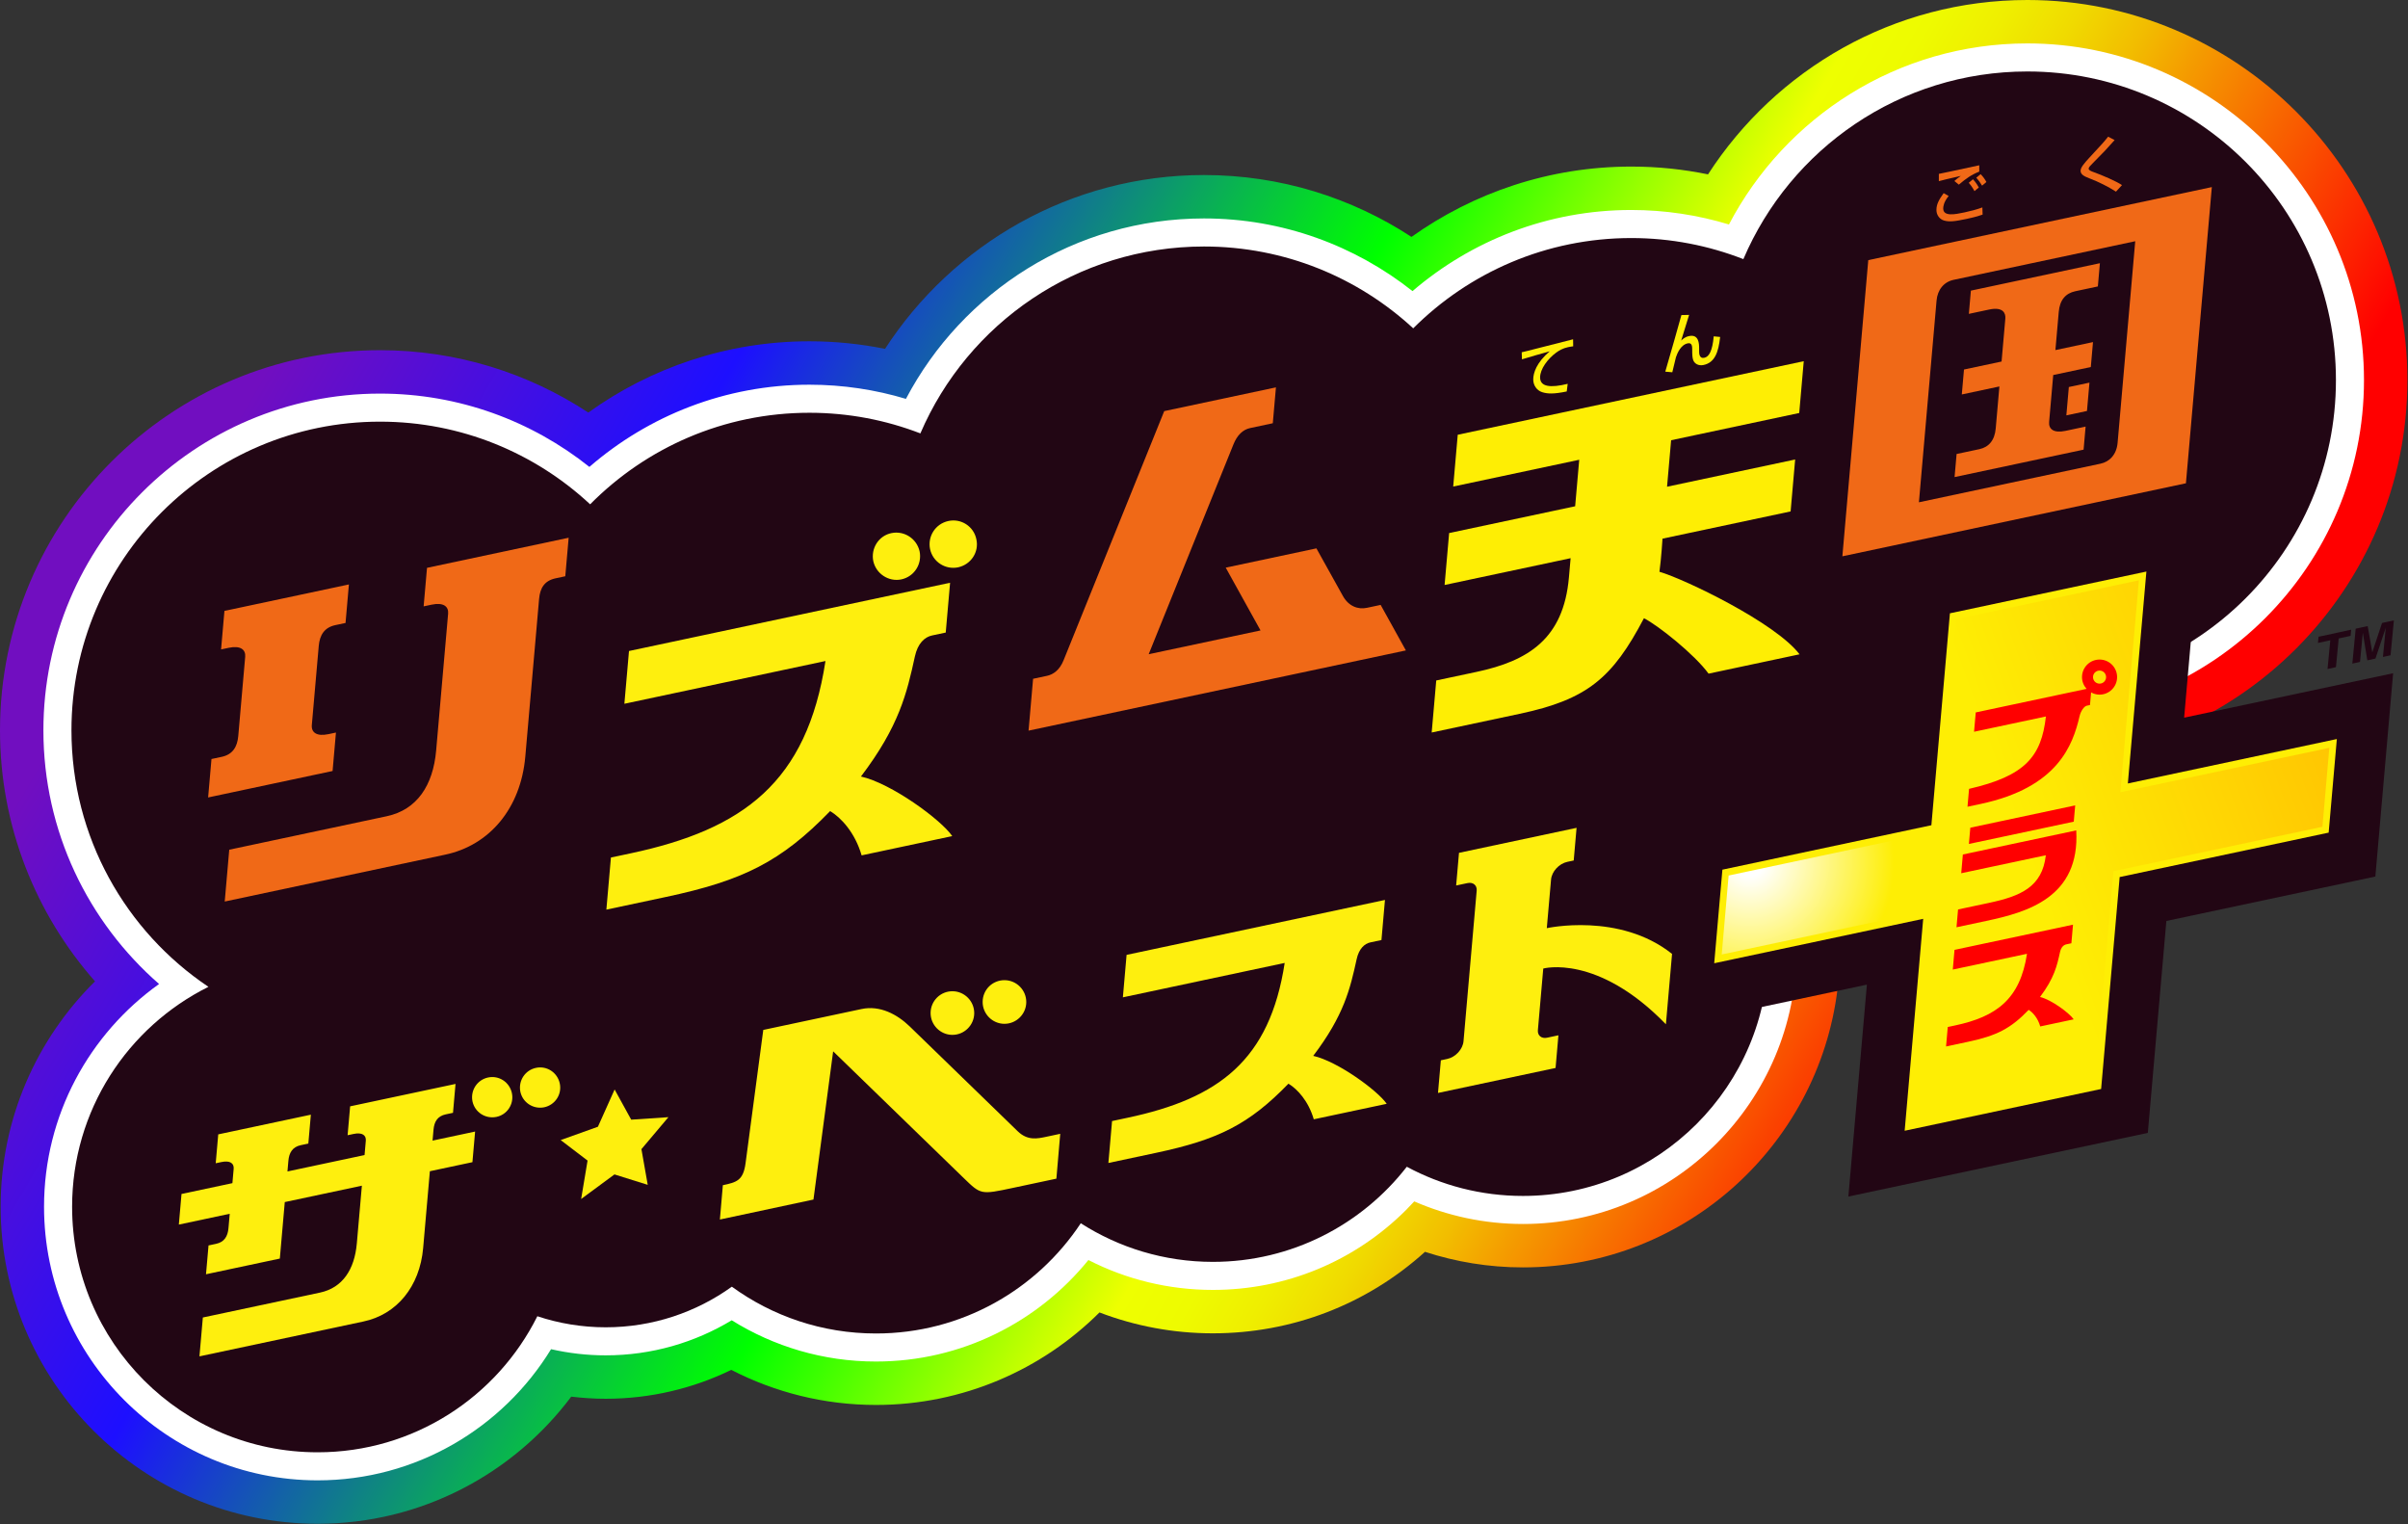 <?xml version="1.0" encoding="UTF-8" standalone="no"?>
<!-- Generator: Adobe Illustrator 25.0.0, SVG Export Plug-In . SVG Version: 6.00 Build 0)  -->

<svg
   version="1.1"
   id="Layer_1"
   x="0px"
   y="0px"
   viewBox="0 0 666.667 421.904"
   xml:space="preserve"
   sodipodi:docname="Rhythm Tengoku The Best+ (リズム天国 ザ・ベスト＋) Logo (Fever Style).svg"
   width="666.667"
   height="421.904"
   inkscape:version="1.2.2 (b0a8486541, 2022-12-01)"
   xmlns:inkscape="http://www.inkscape.org/namespaces/inkscape"
   xmlns:sodipodi="http://sodipodi.sourceforge.net/DTD/sodipodi-0.dtd"
   xmlns:xlink="http://www.w3.org/1999/xlink"
   xmlns="http://www.w3.org/2000/svg"
   xmlns:svg="http://www.w3.org/2000/svg"><rect x="0" y="0" width="666.667" height="421.904" fill="#333333" stroke="none"/><defs
   id="defs79" /><sodipodi:namedview
   id="namedview77"
   pagecolor="#505050"
   bordercolor="#eeeeee"
   borderopacity="1"
   inkscape:showpageshadow="0"
   inkscape:pageopacity="0"
   inkscape:pagecheckerboard="0"
   inkscape:deskcolor="#505050"
   showgrid="false"
   inkscape:zoom="2.844"
   inkscape:cx="250.17581"
   inkscape:cy="158.22785"
   inkscape:window-width="2560"
   inkscape:window-height="1404"
   inkscape:window-x="2560"
   inkscape:window-y="0"
   inkscape:window-maximized="1"
   inkscape:current-layer="Layer_1" />
<style
   type="text/css"
   id="style2">
	.st0{fill:url(#Spectrum_1_);}
	.st1{fill:#FFFFFF;}
	.st2{fill:#220614;}
	.st3{fill:#FEEE04;}
	.st4{fill:url(#SVGID_1_);}
	.st5{clip-path:url(#SVGID_3_);fill:url(#SVGID_4_);}
	.st6{fill:#FF0000;}
	.st7{fill:#FEEF0E;}
	.st8{fill:#F06917;}
</style>
<g
   id="Cloud_00000017518880614512439360000012841072752615782043_"
   transform="scale(1.333)">
	<linearGradient
   id="Spectrum_1_"
   gradientUnits="userSpaceOnUse"
   x1="411.134"
   y1="253.977"
   x2="49.333"
   y2="45.091">
		<stop
   offset="0.05"
   style="stop-color:#FF0000"
   id="stop4" />
		<stop
   offset="0.2"
   style="stop-color:#F49F00"
   id="stop6" />
		<stop
   offset="0.226"
   style="stop-color:#F2BD00"
   id="stop8" />
		<stop
   offset="0.258"
   style="stop-color:#F0DA00"
   id="stop10" />
		<stop
   offset="0.289"
   style="stop-color:#EFEE00"
   id="stop12" />
		<stop
   offset="0.32"
   style="stop-color:#EEFB00"
   id="stop14" />
		<stop
   offset="0.35"
   style="stop-color:#EEFF00"
   id="stop16" />
		<stop
   offset="0.5"
   style="stop-color:#00FF00"
   id="stop18" />
		<stop
   offset="0.75"
   style="stop-color:#1D0FFF"
   id="stop20" />
		<stop
   offset="0.95"
   style="stop-color:#710EC0"
   id="stop22" />
	</linearGradient>
	<path
   id="Spectrum"
   class="st0"
   d="m 421.064,0 c -27.788,3.1e-4 -52.25,14.447 -66.32,36.21 -5.149,-1.06 -10.478,-1.618 -15.936,-1.618 -17.005,0 -32.757,5.423 -45.657,14.605 -12.4,-8.113 -27.199,-12.849 -43.091,-12.849 -27.741,0 -52.167,14.397 -66.248,36.098 -5.075,-1.028 -10.323,-1.572 -15.696,-1.572 -17.125,0 -32.98,5.499 -45.931,14.8 C 109.754,77.497 94.896,72.722 78.936,72.722 35.411,72.722 0,108.132 0,151.658 c 0,19.967 7.467,38.213 19.735,52.13 -12.091,11.943 -19.601,28.514 -19.601,46.811 0,36.298 29.531,65.83 65.83,65.83 21.519,0 40.659,-10.38 52.678,-26.395 2.356,0.279 4.74,0.437 7.149,0.437 9.35,0 18.203,-2.16 26.094,-6 9.014,4.645 19.223,7.285 30.043,7.285 18.101,0 34.517,-7.346 46.429,-19.209 7.418,2.837 15.363,4.337 23.543,4.336 16.437,0 31.953,-5.986 44.063,-16.923 6.411,2.089 13.245,3.233 20.345,3.233 34.141,0 62.288,-26.128 65.514,-59.437 19.37,-8.05 34.082,-25.094 38.923,-45.891 0.107,4.3e-4 0.213,0.008 0.321,0.008 C 464.59,157.872 500,122.462 500,78.936 500,35.411 464.59,0 421.064,0 Z"
   style="fill:url(#Spectrum_1_)" />
	<path
   id="White"
   class="st1"
   d="M 421.064,9.014 C 394.165,9.014 370.781,24.292 359.091,46.616 352.668,44.665 345.861,43.606 338.809,43.606 c -17.337,0 -33.208,6.357 -45.44,16.844 -11.92,-9.434 -26.961,-15.088 -43.308,-15.088 -26.845,0 -50.191,15.215 -61.905,37.467 -6.352,-1.904 -13.076,-2.941 -20.039,-2.941 -17.461,0 -33.435,6.448 -45.702,17.07 -11.946,-9.516 -27.055,-15.222 -43.479,-15.222 -38.555,0 -69.922,31.367 -69.922,69.922 0,21.001 9.319,39.854 24.024,52.682 -14.445,10.312 -23.89,27.198 -23.89,46.258 0,31.328 25.488,56.816 56.816,56.816 20.499,0 38.495,-10.915 48.488,-27.236 3.679,0.835 7.474,1.278 11.338,1.278 9.571,0 18.531,-2.663 26.183,-7.282 8.703,5.423 18.966,8.567 29.954,8.567 17.796,0 33.7,-8.23 44.126,-21.078 7.906,4.048 16.708,6.205 25.846,6.205 15.176,0 29.444,-5.91 40.175,-16.641 0.568,-0.568 1.115,-1.151 1.656,-1.739 6.925,3.011 14.556,4.69 22.576,4.69 31.328,0 56.816,-25.488 56.816,-56.816 0,-0.017 -10e-4,-0.034 -10e-4,-0.051 21.637,-6.572 37.845,-25.725 40.067,-48.908 2.587,0.291 5.212,0.456 7.875,0.456 38.556,0 69.922,-31.367 69.922,-69.922 0,-38.555 -31.366,-69.922 -69.922,-69.922 z" />
	<path
   id="Black"
   class="st2"
   d="m 421.065,14.842 c -26.48,6e-5 -49.206,16.06 -58.978,38.97 -7.218,-2.816 -15.063,-4.378 -23.277,-4.378 -17.686,0 -33.698,7.164 -45.295,18.747 -11.423,-10.543 -26.683,-16.991 -43.453,-16.991 -26.418,6e-5 -49.096,15.986 -58.906,38.81 -7.152,-2.757 -14.915,-4.284 -23.039,-4.284 -17.817,0 -33.931,7.275 -45.548,19.01 C 111.126,94.083 95.796,87.563 78.936,87.563 c -35.399,0 -64.095,28.696 -64.095,64.095 0,22.205 11.295,41.769 28.449,53.271 -16.779,8.347 -28.315,25.657 -28.315,45.67 6e-5,28.16 22.829,50.989 50.989,50.989 19.989,-6e-5 37.28,-11.508 45.639,-28.254 4.462,1.482 9.229,2.297 14.188,2.297 9.782,0 18.826,-3.132 26.208,-8.433 8.406,6.107 18.743,9.718 29.928,9.718 17.774,-6e-5 33.416,-9.1 42.543,-22.889 7.922,5.067 17.328,8.016 27.429,8.016 16.386,0 30.957,-7.739 40.285,-19.751 7.182,3.864 15.395,6.061 24.122,6.061 28.16,0 50.989,-22.828 50.989,-50.989 0,-1.52 -0.079,-3.021 -0.21,-4.508 23.15,-4.82 40.544,-25.334 40.544,-49.914 0,-0.449 -0.022,-0.893 -0.034,-1.339 4.344,0.929 8.847,1.429 13.469,1.429 35.398,-6e-5 64.095,-28.696 64.095,-64.095 -7e-5,-35.398 -28.696,-64.095 -64.095,-64.095 z" />
</g>
<g
   id="_xFF0B__00000023978629862808746240000012705924551133601969_"
   transform="scale(1.333)">
	<g
   id="_xFF0B__00000173140946624033897590000005884751654392479132_">
		<polygon
   class="st2"
   points="391.437,162.254 348.031,171.48 344.338,213.697 387.743,204.471 383.893,248.48 446.089,235.26 449.94,191.251 493.344,182.025 497.038,139.808 453.633,149.033 457.483,105.024 395.287,118.244 "
   id="polygon29" />
		<polygon
   class="st3"
   points="401.135,171.371 357.731,180.597 356.03,200.033 399.435,190.807 395.585,234.817 436.39,226.143 440.241,182.133 483.646,172.907 485.346,153.471 441.941,162.697 445.791,118.688 404.986,127.361 "
   id="polygon31" />
		
			<linearGradient
   id="SVGID_1_"
   gradientUnits="userSpaceOnUse"
   x1="358.045"
   y1="199.57"
   x2="483.274"
   y2="153.99"
   gradientTransform="translate(0.029,-0.028)">
			<stop
   offset="0.5"
   style="stop-color:#FEEE04"
   id="stop33" />
			<stop
   offset="1"
   style="stop-color:#FFC602"
   id="stop35" />
		</linearGradient>
		<polygon
   class="st4"
   points="402.429,172.587 359.024,181.812 357.589,198.211 400.994,188.985 397.144,232.995 435.097,224.928 438.947,180.918 482.352,171.692 483.787,155.293 440.382,164.519 444.232,120.509 406.279,128.577 "
   id="polygon38"
   style="fill:url(#SVGID_1_)" />
		<g
   id="g53">
			<defs
   id="defs41">
				<polygon
   id="SVGID_2_"
   points="402.429,172.587 359.024,181.812 357.589,198.211 400.994,188.985 " />
			</defs>
			<clipPath
   id="SVGID_3_">
				<use
   xlink:href="#SVGID_2_"
   style="overflow:visible"
   id="use43" />
			</clipPath>
			
				<radialGradient
   id="SVGID_4_"
   cx="357.35"
   cy="164.834"
   r="33.786"
   gradientTransform="matrix(0.888,0,0,0.888,46.095,32.555)"
   gradientUnits="userSpaceOnUse">
				<stop
   offset="0.1"
   style="stop-color:#FFFFFF"
   id="stop46" />
				<stop
   offset="1"
   style="stop-color:#FEEE04"
   id="stop48" />
			</radialGradient>
			<circle
   class="st5"
   cx="364.919"
   cy="180.854"
   r="30"
   clip-path="url(#SVGID_3_)"
   id="circle51"
   style="fill:url(#SVGID_4_)" />
		</g>
	</g>
	<path
   id="ス_00000160911995088544112370000005242546550198220702_"
   class="st6"
   d="m 423.702,207.035 c 2.934,-3.896 3.526,-6.463 4.141,-9.293 0.218,-1.024 0.751,-1.515 1.317,-1.636 l 1.051,-0.223 0.338,-3.863 -24.609,5.231 -0.358,4.093 15.411,-3.276 c -1.432,9.399 -6.313,13.046 -14.94,14.88 l -1.515,0.322 -0.354,4.041 4.562,-0.97 c 5.905,-1.255 8.831,-2.712 12.592,-6.63 0.838,0.51 1.902,1.67 2.408,3.442 l 6.945,-1.476 c -0.848,-1.27 -4.674,-4.114 -6.991,-4.641 z" />
	<path
   id="ラ_00000114056871430565657440000016529277418042836376_"
   class="st6"
   d="m 430.708,170.628 -21.781,4.63 0.295,-3.377 21.781,-4.63 z m 0.513,1.815 -23.548,5.005 -0.34,3.891 17.572,-3.735 c -0.743,6.613 -5.266,8.502 -11.814,9.894 l -6.416,1.364 -0.323,3.697 6.172,-1.312 c 8.475,-1.801 19.505,-4.863 18.697,-18.804 z" />
	<path
   id="プ_00000142854579260606841270000017491025503693266609_"
   class="st6"
   d="m 436.095,136.965 c -2.013,-0.018 -3.659,1.6 -3.677,3.613 -0.008,0.955 0.359,1.82 0.954,2.475 l -23.022,4.893 -0.351,4.013 14.922,-3.172 c -0.938,8.356 -4.332,12.349 -15.96,15.03 l -0.325,3.713 2.716,-0.577 c 15.976,-3.396 19.147,-12.124 20.57,-18.261 0.235,-1.012 0.917,-2.02 1.483,-2.14 l 0.671,-0.143 0.23,-2.625 c 0.514,0.285 1.095,0.464 1.724,0.469 2.013,0.018 3.659,-1.6 3.677,-3.613 0.018,-2.013 -1.6,-3.659 -3.613,-3.676 z m -0.044,5.004 c -0.751,-0.007 -1.354,-0.62 -1.347,-1.371 0.007,-0.751 0.62,-1.354 1.371,-1.347 0.751,0.007 1.354,0.62 1.347,1.371 -0.007,0.751 -0.62,1.354 -1.371,1.347 z" />
</g>
<g
   id="リズム天国_ザ_x30FB_ベスト"
   transform="scale(1.333)">
	<path
   id="ト_00000165925890065150918060000006385339720981279673_"
   class="st7"
   d="m 321.26,192.746 0.883,-10.094 c 0.145,-1.662 1.654,-3.309 3.377,-3.675 l 1.33,-0.283 0.593,-6.781 -24.419,5.19 -0.593,6.781 2.362,-0.502 c 1.155,-0.246 2.001,0.462 1.905,1.565 l -2.737,31.279 c -0.145,1.662 -1.654,3.309 -3.377,3.675 l -1.33,0.283 -0.593,6.781 24.419,-5.19 0.593,-6.781 -2.362,0.502 c -1.155,0.245 -2.001,-0.462 -1.905,-1.565 l 1.12,-12.801 c 0,0 11.23,-3.11 25.47,11.574 l 1.278,-14.612 c -10.9,-8.697 -26.015,-5.346 -26.015,-5.346 z" />
	<path
   id="ス_00000124847756189492409450000002889013363606746276_"
   class="st7"
   d="m 272.748,219.265 c 6.391,-8.409 7.676,-13.939 9.009,-20.038 0.473,-2.207 1.635,-3.268 2.869,-3.53 l 2.293,-0.487 0.728,-8.323 -53.662,11.406 -0.771,8.817 33.607,-7.143 c -3.102,20.251 -13.738,28.134 -32.551,32.133 l -3.303,0.702 -0.762,8.705 9.949,-2.115 c 12.877,-2.736 19.255,-5.891 27.448,-14.351 1.828,1.094 4.153,3.587 5.261,7.399 l 15.145,-3.219 c -1.853,-2.731 -10.205,-8.834 -15.259,-9.956 z" />
	<path
   id="ベ"
   class="st7"
   d="m 197.849,205.844 c 2.492,0.022 4.513,2.078 4.491,4.57 -0.022,2.492 -2.078,4.513 -4.57,4.491 -2.492,-0.022 -4.513,-2.078 -4.491,-4.57 0.022,-2.492 2.046,-4.513 4.57,-4.491 z m 10.81,-2.297 c 2.492,0.022 4.513,2.078 4.491,4.57 -0.022,2.492 -2.078,4.513 -4.57,4.491 -2.492,-0.022 -4.513,-2.078 -4.491,-4.57 0.022,-2.524 2.046,-4.513 4.57,-4.491 z m 11.545,31.904 -2.925,0.622 c -1.866,0.397 -3.872,0.823 -5.914,-1.158 l -22.431,-21.768 c -2.589,-2.51 -6.179,-4.42 -9.984,-3.611 l -20.422,4.341 -3.679,27.671 c -0.48,3.611 -1.861,3.967 -4.716,4.574 l -0.617,7.128 19.434,-4.147 4.092,-30.779 27.155,26.353 c 3.525,3.42 3.525,3.42 10.156,2.011 l 9.054,-1.924 z" />
	<polygon
   id="_x2605_"
   class="st7"
   points="124.183,233.984 116.45,236.75 122.034,241.011 120.7,248.988 127.621,243.885 134.528,246.048 133.222,238.633 138.826,231.994 131.097,232.514 127.652,226.247 " />
	<path
   id="ザ"
   class="st7"
   d="m 89.838,236.863 8.838,-1.879 -0.556,6.358 -8.838,1.879 -1.396,15.954 c -0.703,8.034 -5.523,13.813 -12.413,15.254 l -34.048,7.237 0.706,-8.07 24.348,-5.175 c 4.678,-1.001 7.158,-4.798 7.633,-10.222 l 1.048,-11.976 -16.013,3.404 -1.027,11.733 -15.334,3.259 0.524,-5.987 1.583,-0.337 c 1.703,-0.362 2.411,-1.564 2.558,-3.236 l 0.263,-3.003 -10.571,2.247 0.556,-6.358 10.571,-2.247 0.26,-2.97 c 0.098,-1.127 -0.717,-1.801 -2.559,-1.41 l -1.168,0.248 0.525,-5.998 19.235,-4.089 -0.525,5.999 -1.58,0.336 c -1.708,0.363 -2.415,1.568 -2.56,3.225 l -0.195,2.229 16.013,-3.404 0.26,-2.972 c 0.099,-1.127 -0.722,-1.798 -2.561,-1.407 l -1.221,0.26 0.525,-5.998 21.891,-4.653 -0.525,5.999 -1.498,0.318 c -1.727,0.367 -2.405,1.518 -2.553,3.215 z m 26.428,-11.849 c -0.473,-2.271 -2.662,-3.736 -4.933,-3.263 -2.271,0.473 -3.703,2.662 -3.263,4.933 0.473,2.271 2.662,3.703 4.933,3.263 2.271,-0.473 3.736,-2.662 3.263,-4.933 z m -14.879,-1.262 c -2.271,0.473 -3.703,2.662 -3.263,4.933 0.473,2.271 2.662,3.703 4.933,3.263 2.271,-0.44 3.736,-2.662 3.263,-4.933 -0.473,-2.271 -2.662,-3.736 -4.933,-3.263 z" />
	<path
   id="国"
   class="st8"
   d="m 429.683,80.37 4.282,-0.91 -0.515,5.885 -4.282,0.91 z m 3.484,8.215 -4.166,0.886 c -2.433,0.517 -3.545,-0.328 -3.411,-1.86 l 0.851,-9.732 7.807,-1.66 0.453,-5.179 -7.807,1.659 0.694,-7.927 c 0.22,-2.516 1.448,-3.871 3.447,-4.296 l 4.678,-0.994 0.422,-4.825 -26.795,5.695 -0.422,4.825 4.218,-0.897 c 2.948,-0.627 3.45,0.824 3.36,1.86 l -0.782,8.934 -7.807,1.66 -0.453,5.179 7.807,-1.659 -0.763,8.725 c -0.217,2.482 -1.463,3.884 -3.396,4.295 l -4.73,1.005 -0.419,4.793 26.795,-5.695 z m 26.216,-49.734 -5.381,61.509 -71.353,15.166 5.381,-61.509 z m -15.908,11.242 -37.711,8.016 c -2.027,0.425 -3.356,2.052 -3.553,4.318 l -3.664,41.879 37.711,-8.016 c 1.875,-0.388 3.341,-1.892 3.553,-4.318 z" />
	<path
   id="く"
   class="st8"
   d="m 434.735,35.703 c -0.366,-0.133 -0.933,-0.342 -0.933,-0.672 3.1e-4,-0.277 0.253,-0.542 0.871,-1.161 2.462,-2.487 2.739,-2.771 4.52,-4.784 l -1.349,-0.702 c -0.884,1.111 -1.224,1.486 -3.775,4.23 -1.313,1.413 -1.945,2.207 -1.945,2.853 -6.7e-4,0.844 0.908,1.205 1.929,1.607 1.903,0.743 3.719,1.636 5.42,2.725 l 1.25,-1.36 c -1.147,-0.785 -4.135,-2.075 -5.988,-2.735 z" />
	<path
   id="ご"
   class="st8"
   d="m 409.77,37.225 c 0.666,0.702 1.1,1.494 1.216,1.71 l -0.897,0.753 c -0.576,-1.042 -0.985,-1.491 -1.19,-1.728 z m 1.895,1.325 0.896,-0.753 c -0.269,-0.519 -0.691,-1.125 -1.202,-1.632 l -0.897,0.74 c 0.499,0.55 0.755,0.897 1.203,1.645 z m -3.693,5.565 c -1.922,0.409 -4.382,0.904 -4.38,-0.837 3.1e-4,-0.281 0.053,-1.27 1.13,-2.583 l -1.037,-0.583 c -0.936,1.297 -1.5,2.261 -1.501,3.492 -9.2e-4,1.058 0.677,1.932 1.561,2.185 1.088,0.318 2.177,0.207 4.7,-0.33 1.986,-0.422 2.882,-0.733 3.331,-0.895 l -0.05,-1.489 c -1.242,0.452 -2.498,0.772 -3.753,1.039 z m -2.057,-6.525 0.922,0.755 c 1.486,-1.267 2.627,-2.072 4.241,-2.709 l 10e-4,-1.312 c -0.82,0.174 -4.868,1.048 -5.777,1.241 -0.64,0.136 -2.229,0.474 -2.614,0.542 l -10e-4,1.513 c 0.82,-0.228 1.922,-0.489 4.561,-1.09 -0.834,0.606 -0.924,0.679 -1.334,1.06 z" />
	<path
   id="天"
   class="st3"
   d="m 344.655,118.735 c 0.385,-2.759 0.637,-6.876 0.637,-6.876 l 26.607,-5.655 0.943,-10.784 -26.607,5.655 0.845,-9.656 26.607,-5.655 0.941,-10.757 -71.866,15.276 -0.941,10.757 26.173,-5.563 -0.845,9.656 -26.173,5.563 -0.943,10.784 26.173,-5.563 -0.349,3.987 c -1.117,12.77 -8.446,17.334 -19.171,19.621 l -8.388,1.783 -0.946,10.808 18.268,-3.883 c 14.03,-2.976 19.272,-7.397 25.819,-19.851 2.868,1.441 10.476,7.47 13.421,11.51 l 18.894,-4.016 c -4.974,-6.557 -23.941,-15.654 -29.098,-17.141 z" />
	<path
   id="ん"
   class="st3"
   d="m 355.928,69.846 c -0.272,2.98 -0.934,4.237 -1.952,4.453 -1.08,0.23 -1.078,-0.98 -1.078,-1.365 l 10e-4,-0.571 c 0.002,-0.957 -0.045,-3.006 -2.091,-2.571 -0.864,0.184 -1.36,0.661 -1.64,0.933 0.218,-0.763 1.392,-4.48 1.648,-5.332 l -1.6,0.035 c -0.563,2.006 -2.353,8.404 -3.35,11.751 l 1.46,0.128 c 0.09,-0.378 0.73,-3.051 0.756,-3.123 0.268,-0.801 0.996,-2.576 2.432,-2.881 0.953,-0.203 0.952,0.661 0.95,1.511 l -7.9e-4,0.452 c -5.5e-4,0.293 0.036,1.081 0.212,1.536 0.279,0.724 1.091,1.216 2.133,0.995 2.338,-0.497 3.104,-2.613 3.453,-5.822 z" />
	<path
   id="て"
   class="st3"
   d="m 323.209,73.225 c 0.583,-0.421 1.339,-0.893 2.453,-1.13 0.533,-0.113 0.818,-0.148 1.078,-0.178 l -0.023,-1.458 c -1.276,0.323 -6.963,1.765 -8.028,2.043 -0.854,0.221 -1.785,0.47 -2.639,0.652 l 0.047,1.466 c 1.921,-0.577 3.841,-1.14 5.774,-1.667 -2.766,2.349 -3.425,4.509 -3.428,5.843 -0.002,1.205 0.726,2.28 1.84,2.639 1.127,0.369 2.452,0.411 5.116,-0.142 l 0.201,-1.584 c -3.568,0.875 -5.735,0.636 -5.731,-1.333 0.003,-1.748 1.58,-3.858 3.341,-5.151 z" />
	<path
   id="ム_00000161625467416271802300000000863895327961210793_"
   class="st8"
   d="m 286.751,125.616 -2.841,0.604 c -1.859,0.4 -3.805,-0.313 -5.003,-2.465 l -5.496,-9.879 -18.835,4.003 7.228,13.04 -23.231,4.938 17.612,-43.592 c 0.77,-1.905 1.942,-3.039 3.44,-3.368 l 4.727,-1.005 0.652,-7.45 -23.2,4.931 -20.912,51.76 c -0.81,2.005 -2.118,2.932 -3.449,3.215 l -2.876,0.611 -0.942,10.769 78.367,-16.658 z" />
	<path
   id="ズ"
   class="st7"
   d="m 181.377,116.527 c -0.539,-2.636 1.108,-5.29 3.794,-5.824 2.636,-0.539 5.235,1.154 5.824,3.794 0.539,2.636 -1.103,5.239 -3.794,5.824 -2.636,0.539 -5.235,-1.154 -5.824,-3.793 z m -2.564,44.728 c 7.943,-10.45 9.54,-17.323 11.196,-24.902 0.588,-2.743 2.032,-4.062 3.565,-4.387 l 2.849,-0.606 0.905,-10.343 -66.69,14.175 -0.959,10.957 41.766,-8.878 c -3.855,25.168 -17.073,34.965 -40.454,39.935 l -4.105,0.873 -0.947,10.819 12.364,-2.629 c 16.004,-3.401 23.929,-7.321 34.112,-17.835 2.272,1.36 5.161,4.458 6.538,9.196 l 18.822,-4.001 c -2.303,-3.394 -12.683,-10.979 -18.964,-12.373 z m 23.972,-49.265 c -0.535,-2.686 -3.184,-4.383 -5.824,-3.794 -2.69,0.585 -4.332,3.188 -3.794,5.824 0.585,2.69 3.189,4.332 5.824,3.794 2.69,-0.585 4.383,-3.184 3.794,-5.824 z" />
	<path
   id="リ"
   class="st8"
   d="m 69.076,160.107 -25.85,5.495 0.698,-7.983 2.127,-0.452 c 2.289,-0.487 3.24,-2.091 3.435,-4.321 l 1.439,-16.444 c 0.131,-1.502 -0.965,-2.4 -3.44,-1.874 l -1.57,0.333 0.7,-7.999 25.85,-5.495 -0.7,7.999 -2.123,0.451 c -2.295,0.488 -3.245,2.096 -3.438,4.306 l -1.439,16.444 c -0.132,1.512 0.976,2.413 3.444,1.889 l 1.565,-0.333 z m 19.611,-42.187 -0.7,7.999 1.641,-0.349 c 2.471,-0.525 3.575,0.367 3.443,1.87 L 90.585,155.852 c -0.633,7.233 -3.964,12.302 -10.25,13.646 l -32.721,6.955 -0.941,10.762 45.756,-9.726 c 9.26,-1.937 15.733,-9.653 16.671,-20.366 l 2.864,-32.737 c 0.198,-2.263 1.108,-3.799 3.429,-4.292 l 2.013,-0.428 0.7,-7.999 z" />
</g>
<path
   id="_x2122_"
   class="st2"
   d="m 662.761,171.736 -0.928,9.66 -2.1,0.456 0.775,-8.07 -2.851,8.521 -2.248,0.488 -1.25,-7.63 -0.775,8.07 -2.125,0.462 0.928,-9.662 3.32,-0.72 1.265,7.227 0.025,-0.005 2.688,-8.087 z m -21.023,6.242 3.418,-0.742 -0.764,7.948 2.327,-0.505 0.764,-7.948 3.295,-0.715 0.164,-1.708 -9.04,1.963 z"
   style="stroke-width:1.333" />
</svg>
